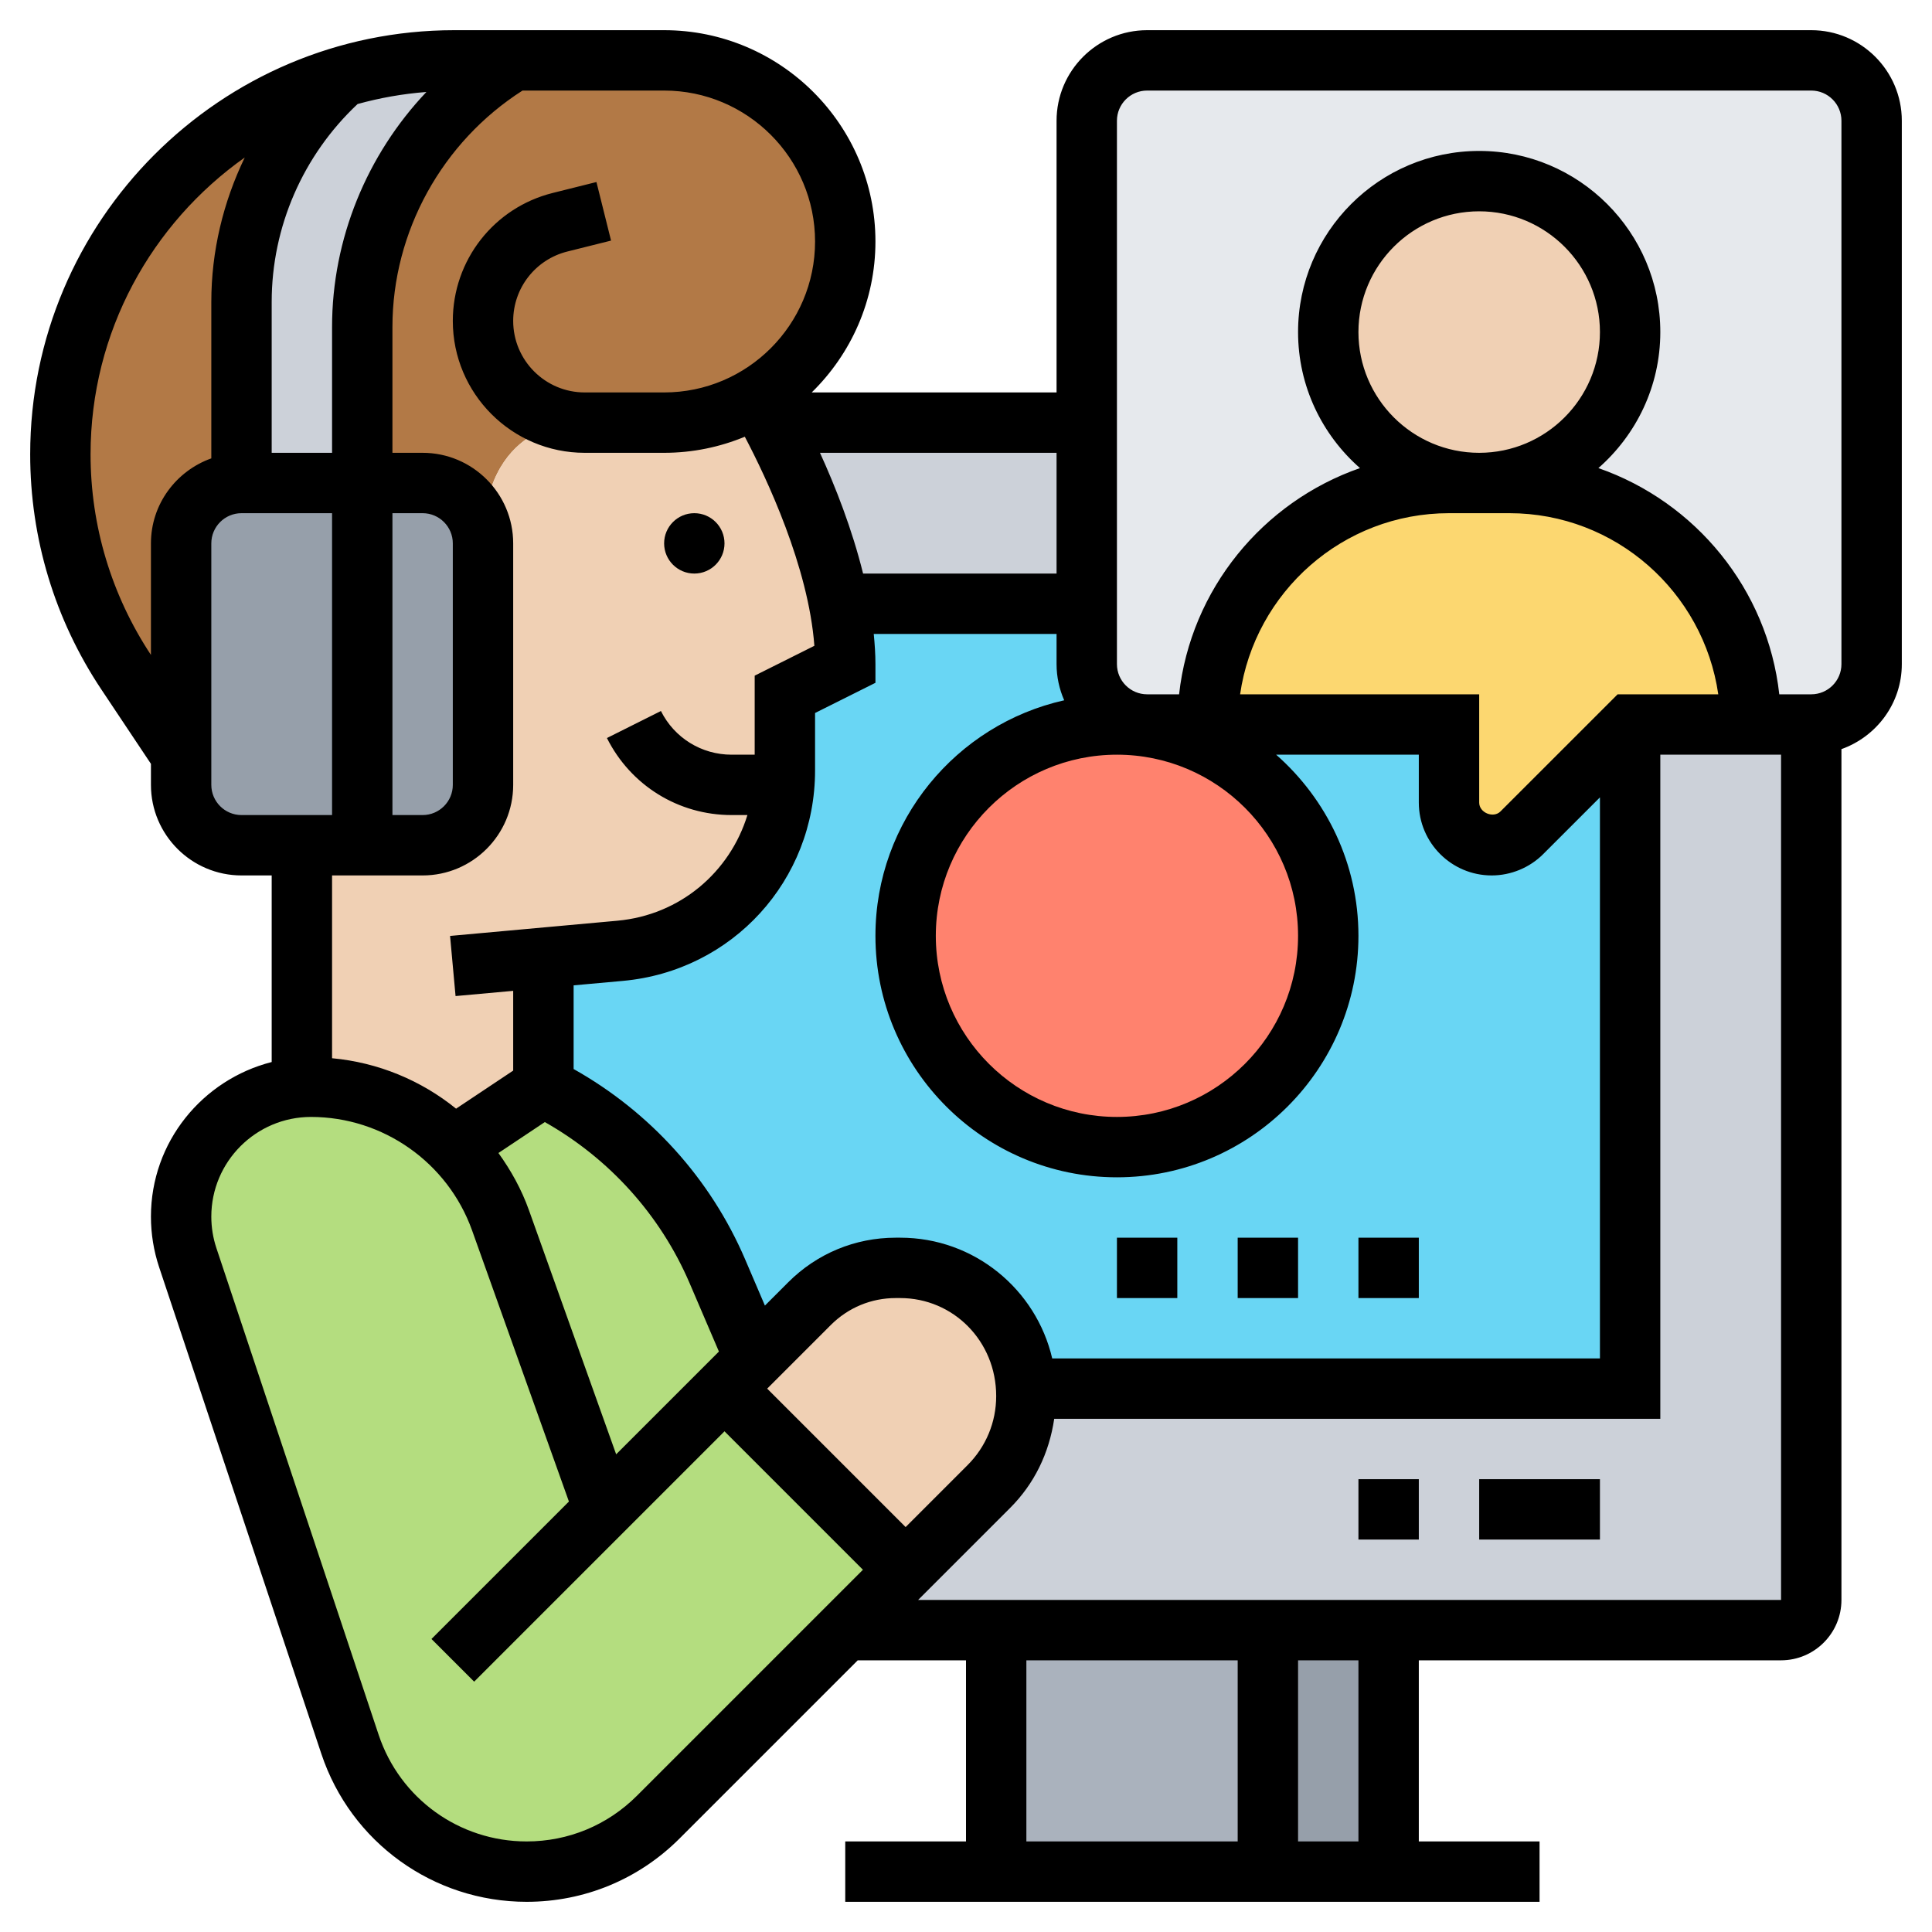 <svg id="_x33_0" enable-background="new 0 0 64 64" height="512" viewBox="0 0 64 64" width="512" xmlns="http://www.w3.org/2000/svg"><g><g><g><path d="m42 54h4v8h-4z" fill="#969faa"/></g><g><path d="m33 54h9v8h-9z" fill="#aab2bd"/></g><g><path d="m36 14v6h-8.21c-.46-2.4-1.59-4.78-2.23-6z" fill="#ccd1d9"/></g><g><path d="m60 24v29c0 .55-.45 1-1 1h-13-4-9-5l2-2 2.76-2.76c.79-.79 1.24-1.87 1.24-2.99 0-.03 0-.06 0-.09 0-.05 0-.11-.01-.16h.01 20v-22h4z" fill="#ccd1d9"/></g><g><path d="m62 4v18c0 1.1-.9 2-2 2h-2c0-4.42-3.58-8-8-8h-1c2.76 0 5-2.24 5-5s-2.24-5-5-5-5 2.24-5 5 2.24 5 5 5h-1c-4.42 0-8 3.58-8 8h-2c-1.1 0-2-.9-2-2v-2-6-10c0-1.1.9-2 2-2h22c1.1 0 2 .9 2 2z" fill="#e6e9ed"/></g><g><path d="m25.98 26c.01-.16.02-.32.02-.48v-2.52l2-1c0-.65-.08-1.33-.21-2h8.21v2c0 1.1.9 2 2 2h2 8v2.59c0 .78.63 1.41 1.41 1.41.38 0 .74-.15 1-.41l3.59-3.59v22h-20-.01c-.08-2.22-1.91-4-4.17-4h-.15c-1.07 0-2.1.43-2.86 1.19l-1.81 1.81-1.24-2.89c-1.14-2.65-3.18-4.82-5.76-6.11v-4l-.02-.27 2.56-.23c2.93-.27 5.21-2.62 5.44-5.5z" fill="#69d6f4"/></g><g><circle cx="37" cy="31" fill="#ff826e" r="7"/></g><g><path d="m11.34 2.54c-2.11 1.89-3.34 4.59-3.34 7.46v6c-1.1 0-2 .9-2 2v7l-1.81-2.71c-1.43-2.15-2.19-4.66-2.19-7.24 0-5.92 3.94-10.92 9.34-12.51z" fill="#b27946"/></g><g><path d="m19 13.98v.02s-3 0-3 4c0-1.1-.9-2-2-2h-2v-5.17c0-3.62 1.9-6.97 5-8.83h5c1.66 0 3.16.67 4.24 1.76 1.09 1.08 1.76 2.58 1.76 4.24 0 2.18-1.17 4.1-2.92 5.14-.9.55-1.95.86-3.08.86h-2.63c-.13 0-.25-.01-.37-.02z" fill="#b27946"/></g><g><path d="m12 16v12h-2-2c-1.1 0-2-.9-2-2v-1-7c0-1.1.9-2 2-2z" fill="#969faa"/></g><g><path d="m16 18v8c0 1.1-.9 2-2 2h-2v-12h2c1.1 0 2 .9 2 2z" fill="#969faa"/></g><g><path d="m15.05 2h1.95c-3.1 1.86-5 5.21-5 8.83v5.17h-4v-6c0-2.87 1.23-5.57 3.34-7.46 1.17-.35 2.42-.54 3.71-.54z" fill="#ccd1d9"/></g><g><path d="m20 50 4-4 6 6-2 2-6.19 6.19c-1.16 1.16-2.73 1.81-4.36 1.81-1.33 0-2.59-.42-3.61-1.16-1.03-.74-1.83-1.8-2.25-3.06l-5.37-16.12c-.15-.44-.22-.9-.22-1.36 0-1.18.48-2.26 1.26-3.04.71-.71 1.68-1.18 2.74-1.25.1-.01.2-.01.3-.01 1.41 0 2.74.44 3.84 1.22.32.22.62.48.89.76.68.68 1.21 1.5 1.55 2.44z" fill="#b4dd7f"/></g><g><path d="m23.76 42.11 1.24 2.89-1 1-4 4-3.42-9.58c-.34-.94-.87-1.76-1.55-2.44l.01-.01 2.96-1.97c2.58 1.29 4.62 3.46 5.76 6.11z" fill="#b4dd7f"/></g><g><path d="m58 24h-4l-3.59 3.59c-.26.26-.62.41-1 .41-.78 0-1.41-.63-1.41-1.41v-2.59h-8c0-4.42 3.58-8 8-8h1 1c4.42 0 8 3.58 8 8z" fill="#fcd770"/></g><g><circle cx="49" cy="11" fill="#f0d0b4" r="5"/></g><g><path d="m34 46.16v.09c0 1.12-.45 2.2-1.24 2.99l-2.76 2.76-6-6 1-1 1.81-1.81c.76-.76 1.79-1.19 2.86-1.19h.15c2.26 0 4.09 1.78 4.17 4 .01.05.01.11.01.16z" fill="#f0d0b4"/></g><g><path d="m25.98 26c-.23 2.88-2.51 5.23-5.44 5.5l-2.56.23.02.27v4l-2.96 1.97-.01.01c-.27-.28-.57-.54-.89-.76-1.1-.78-2.43-1.22-3.84-1.22-.1 0-.2 0-.3.01v-8.01h2 2c1.1 0 2-.9 2-2v-8c0-4 3-4 3-4v-.02c.12.01.24.02.37.02h2.63c1.13 0 2.18-.31 3.08-.86l.01.01s.19.31.46.85h.01c.64 1.22 1.77 3.6 2.23 6 .13.67.21 1.35.21 2l-2 1v2.52c0 .16-.01.32-.02.48z" fill="#f0d0b4"/></g></g><g><circle cx="23" cy="18" r="1"/><path d="m60 1h-22c-1.654 0-3 1.346-3 3v9h-8.111c1.301-1.272 2.111-3.042 2.111-5 0-3.86-3.141-7-7-7h-6.951c-7.746 0-14.049 6.302-14.049 14.049 0 2.783.815 5.478 2.359 7.793l1.641 2.461v.697c0 1.654 1.346 3 3 3h1v6.181c-2.293.584-4 2.649-4 5.121 0 .572.092 1.137.272 1.677l5.374 16.121c.977 2.931 3.709 4.9 6.8 4.9 1.914 0 3.715-.746 5.068-2.1l5.9-5.9h3.586v6h-4v2h23v-2h-4v-6h12c1.103 0 2-.897 2-2v-28.184c1.161-.414 2-1.514 2-2.816v-18c0-1.654-1.346-3-3-3zm-11 14c-2.206 0-4-1.794-4-4s1.794-4 4-4 4 1.794 4 4-1.794 4-4 4zm1 2c3.519 0 6.432 2.613 6.92 6h-3.334l-3.88 3.879c-.235.237-.706.045-.706-.293v-3.586h-7.92c.488-3.387 3.401-6 6.92-6zm-15.144 28c-.532-2.287-2.582-4-5.035-4h-.149c-1.345 0-2.61.525-3.563 1.479l-.77.77-.656-1.532c-1.146-2.674-3.154-4.885-5.681-6.304v-2.772l1.634-.148c3.627-.331 6.364-3.328 6.364-6.972v-1.902l2-1v-.619c0-.33-.023-.664-.056-1h6.056v1c0 .426.092.83.253 1.198-3.573.8-6.253 3.991-6.253 7.802 0 4.411 3.589 8 8 8s8-3.589 8-8c0-2.39-1.059-4.533-2.726-6h4.726v1.586c0 1.331 1.083 2.414 2.414 2.414.637 0 1.259-.258 1.707-.707l1.879-1.879v18.586zm-4.856 5.586-4.586-4.586 2.107-2.107c.577-.576 1.339-.893 2.15-.893h.149c1.753 0 3.18 1.419 3.18 3.247 0 .863-.337 1.676-.949 2.288zm-11.952-13.416c2.132 1.205 3.826 3.075 4.795 5.334l.972 2.268-3.404 3.404-2.889-8.087c-.246-.69-.596-1.319-1.011-1.894zm24.952-6.17c0 3.309-2.691 6-6 6s-6-2.691-6-6 2.691-6 6-6 6 2.691 6 6zm-8-12h-6.409c-.366-1.478-.918-2.883-1.428-4h7.837zm-24-4h-2v-5c0-2.486 1.039-4.858 2.846-6.554.735-.203 1.496-.339 2.279-.399-1.969 2.077-3.125 4.865-3.125 7.784zm-8 .049c0-4.059 2.023-7.648 5.108-9.832-.714 1.477-1.108 3.107-1.108 4.783v5.184c-1.161.414-2 1.514-2 2.816v3.695c-1.307-1.978-2-4.274-2-6.646zm4 10.951v-8c0-.551.448-1 1-1h3v10h-3c-.552 0-1-.449-1-1zm6-9h1c.552 0 1 .449 1 1v8c0 .551-.448 1-1 1h-1zm1 12c1.654 0 3-1.346 3-3v-8c0-1.654-1.346-3-3-3h-1v-4.169c0-3.163 1.65-6.134 4.309-7.831h4.691c2.757 0 5 2.243 5 5s-2.243 5-5 5h-2.631c-1.306 0-2.369-1.063-2.369-2.369 0-1.089.738-2.035 1.794-2.299l1.448-.362-.484-1.94-1.448.362c-1.95.487-3.31 2.23-3.31 4.239 0 2.409 1.96 4.369 4.369 4.369h2.631c.946 0 1.848-.191 2.673-.533.726 1.381 2.108 4.309 2.304 6.926l-1.977.989v2.618h-.764c-.998 0-1.896-.555-2.342-1.447l-1.789.895c.789 1.574 2.372 2.552 4.131 2.552h.523c-.581 1.892-2.23 3.311-4.307 3.5l-5.543.504.182 1.992 1.909-.173v2.642l-1.892 1.261c-1.16-.938-2.579-1.53-4.108-1.671v-6.055zm7.1 30.486c-.977.977-2.275 1.514-3.655 1.514-2.229 0-4.198-1.42-4.902-3.533l-5.374-16.121c-.112-.337-.169-.688-.169-1.044 0-1.821 1.481-3.302 3.302-3.302 2.389 0 4.533 1.512 5.337 3.761l3.207 8.979-4.553 4.553 1.414 1.414 8.293-8.293 4.586 4.586zm12.9-4.486h7v6h-7zm11 6h-2v-6h2zm-14.586-8 3.051-3.051c.798-.798 1.29-1.813 1.457-2.949h20.078v-22h4v28zm30.586-31c0 .551-.448 1-1 1h-1.059c-.388-3.489-2.778-6.374-5.992-7.494 1.254-1.1 2.051-2.71 2.051-4.506 0-3.309-2.691-6-6-6s-6 2.691-6 6c0 1.796.797 3.406 2.051 4.506-3.214 1.119-5.605 4.005-5.992 7.494h-1.059c-.552 0-1-.449-1-1v-18c0-.551.448-1 1-1h22c.552 0 1 .449 1 1z"/><path d="m41 41h2v2h-2z"/><path d="m45 41h2v2h-2z"/><path d="m37 41h2v2h-2z"/><path d="m49 49h4v2h-4z"/><path d="m45 49h2v2h-2z"/></g></g></svg>